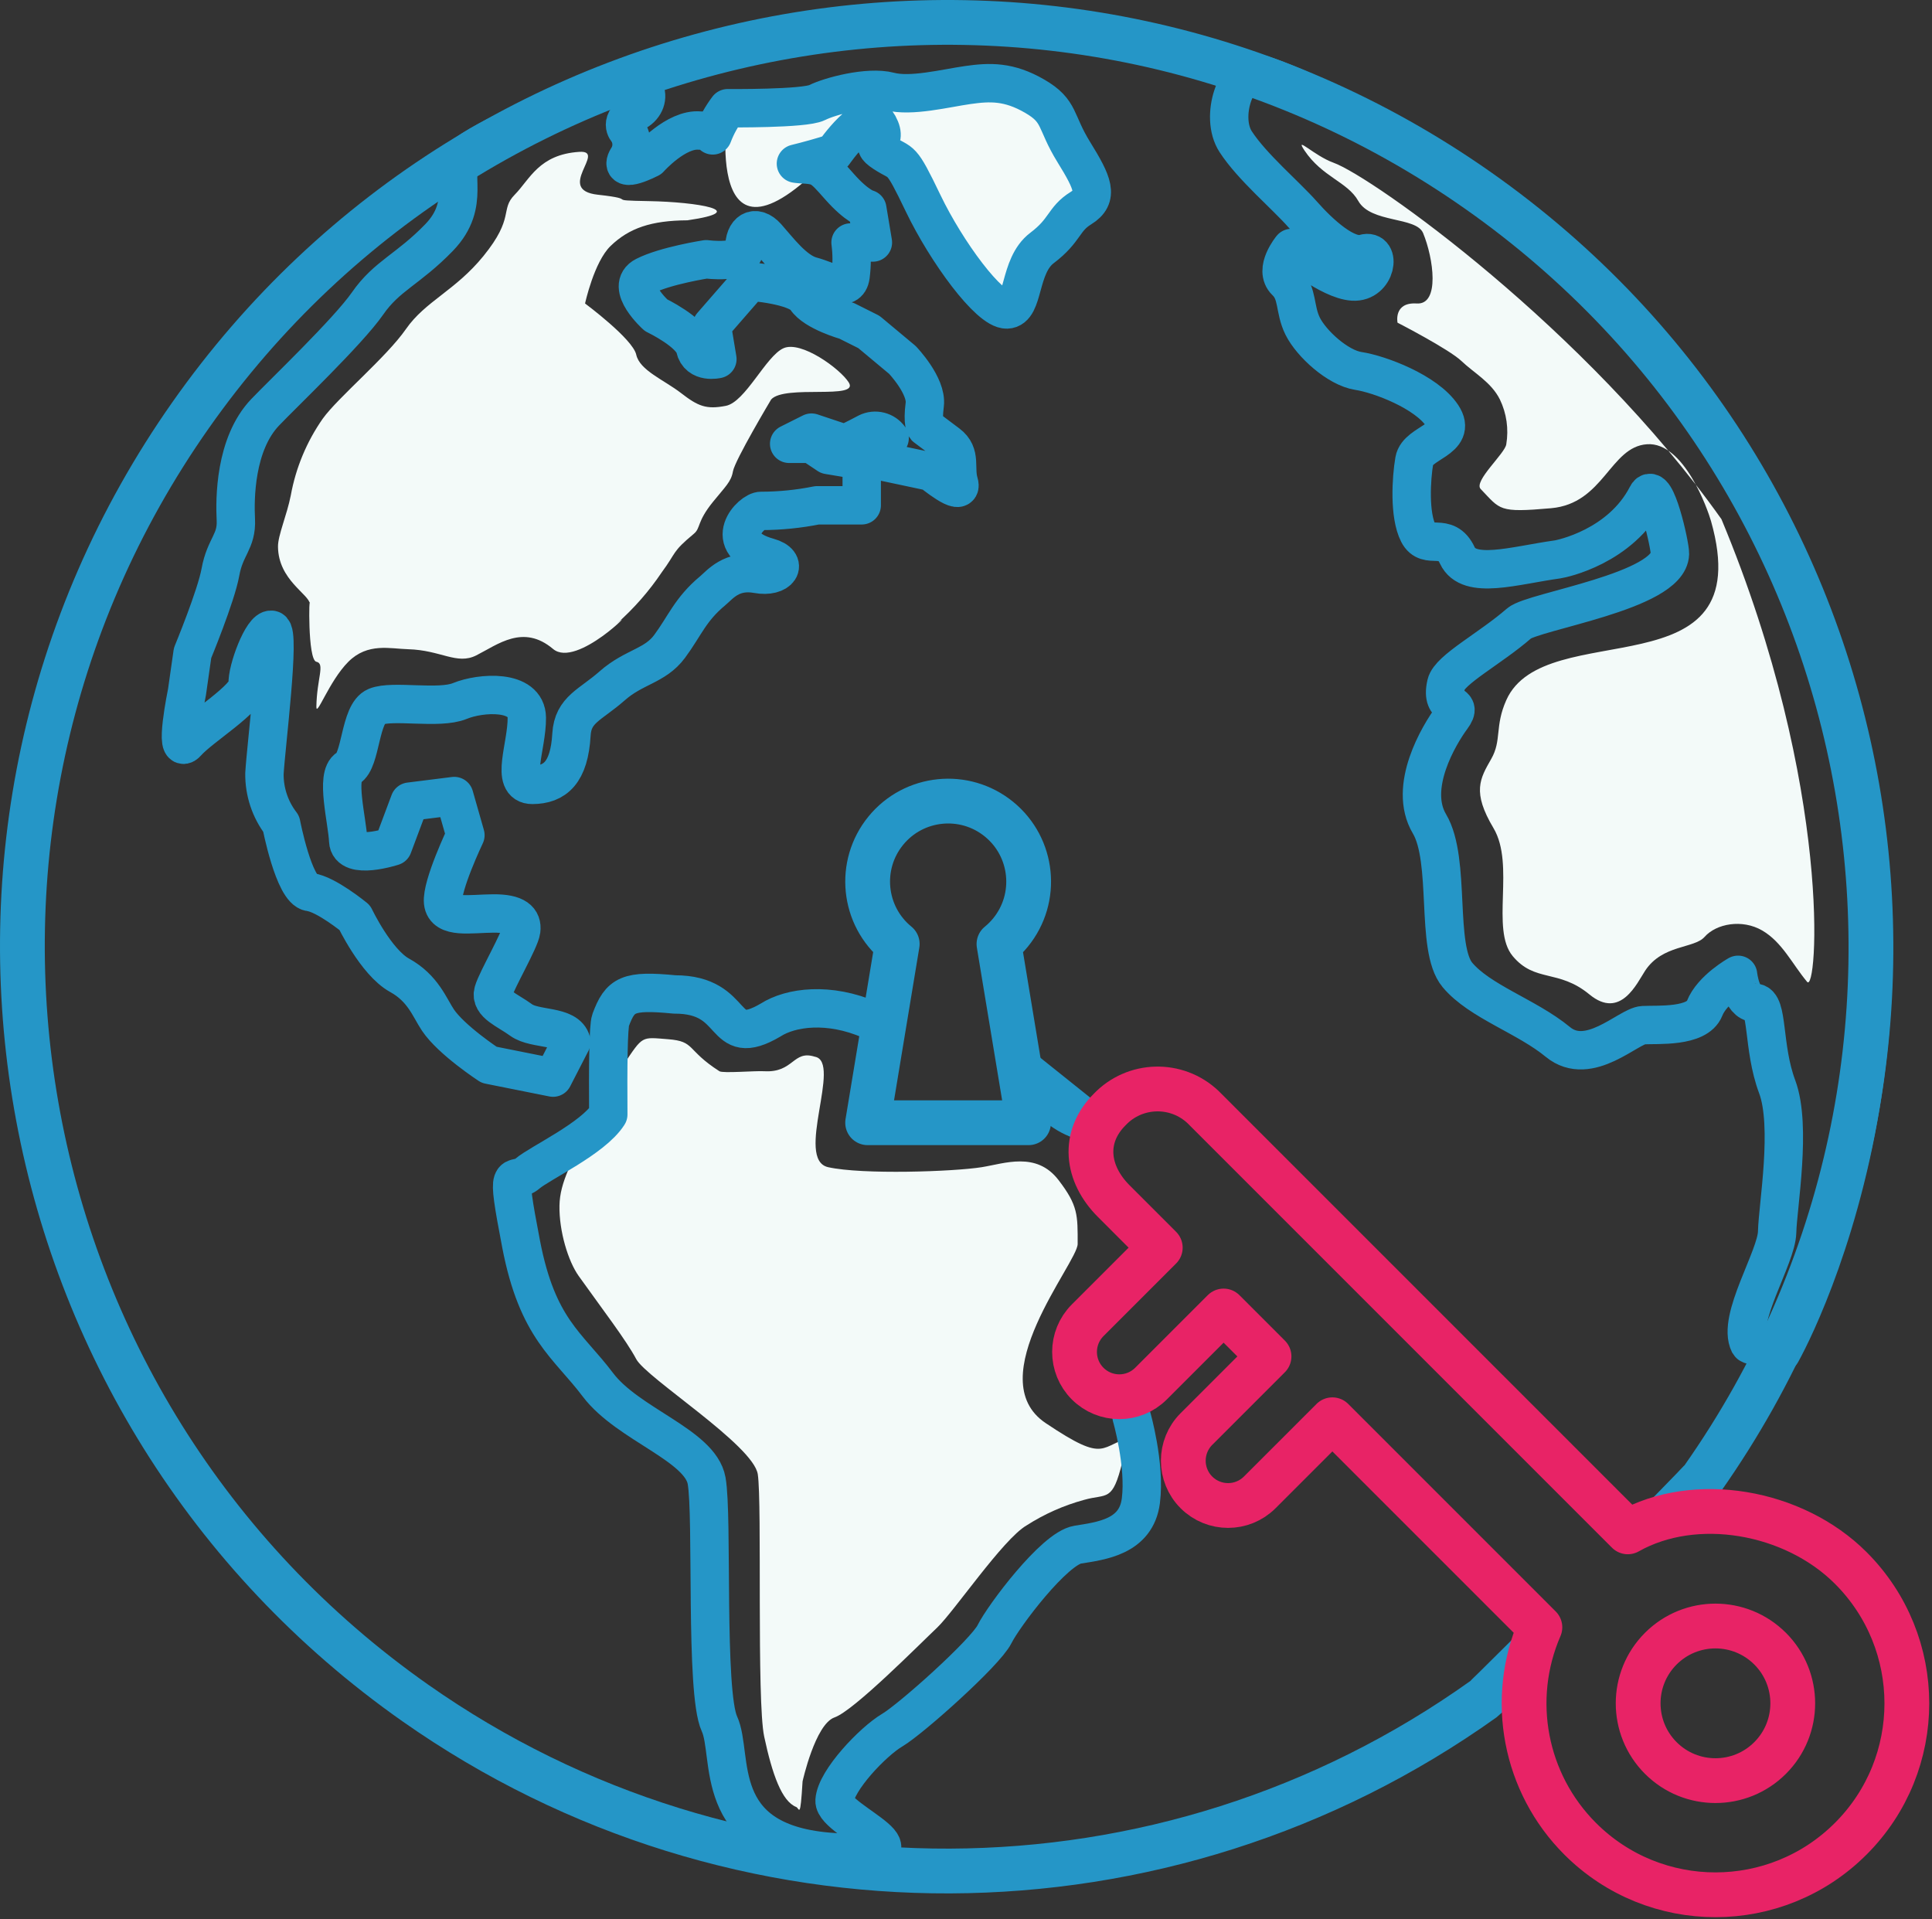 <?xml version="1.0" encoding="UTF-8" standalone="no"?>
<svg width="302px" height="300px" viewBox="0 0 302 300" version="1.1" xmlns="http://www.w3.org/2000/svg" xmlns:xlink="http://www.w3.org/1999/xlink">
    <rect x="0" y="0" width="302" height="300" fill="#333333" stroke="none"/>
    <!-- Generator: Sketch 40 (33762) - http://www.bohemiancoding.com/sketch -->
    <title>planet</title>
    <desc>Created with Sketch.</desc>
    <defs></defs>
    <g id="Page-1" stroke="none" stroke-width="1" fill="none" fill-rule="evenodd">
        <g id="planet" transform="translate(3, 3)">
            <path d="M109.454,164.436 C104.224,161.08 105.717,159.766 101.454,159.436 C97.191,159.106 97.564,158.806 94.454,163.436 C91.344,168.066 92.487,166.364 89.454,172.436 C86.421,178.508 84.519,181.746 84.454,185.436 C84.384,189.456 85.816,194.136 87.454,196.436 C91.134,201.598 94.899,206.499 96.454,209.436 C98.009,212.373 114.764,222.871 115.454,227.436 C116.144,232.001 115.264,262.868 116.454,268.436 C117.72,274.366 119.214,278.548 121.454,279.436 C121.954,279.636 122.087,281.541 122.454,275.436 C122.454,275.436 124.428,266.49 127.454,265.436 C130.48,264.382 140.804,253.936 143.454,251.436 C146.104,248.936 153.778,237.574 157.454,235.436 C160.233,233.653 163.268,232.304 166.454,231.436 C170.054,230.401 170.896,231.904 172.454,225.436 C174.012,218.968 175.034,221.294 174.454,221.436 C168.684,222.852 170.271,226.016 160.454,219.436 C150.098,212.493 165.454,194.356 165.454,191.436 C165.46,186.916 165.526,185.436 162.454,181.436 C158.992,176.93 153.997,178.872 150.454,179.436 C146.054,180.136 131.809,180.626 126.454,179.436 C121.167,178.26 128.691,162.916 124.364,162.166 C120.934,161.081 121.084,164.706 116.454,164.436 C114.991,164.351 110.004,164.788 109.454,164.436 L109.454,164.436 Z M127.334,20.906 C127.357,20.882 133.677,12.146 135.311,15.469 C136.921,18.742 135.551,19.532 138.454,21.436 C141.357,23.34 139.814,20.849 143.454,28.436 C147.094,36.023 150.617,42.45 153.384,42.374 C156.151,42.298 153.162,38.567 156.874,35.761 C160.586,32.955 160.174,32.248 162.982,30.518 C165.79,28.788 166.848,26.618 163.854,21.778 C160.86,16.938 161.807,15.394 157.747,13.04 C153.687,10.686 150.725,10.802 147.277,11.292 C143.829,11.782 139.397,12.172 136.061,11.292 C132.725,10.412 126.681,12.048 124.718,13.04 C122.755,14.032 110.758,13.914 110.758,13.914 C110.758,13.914 106.361,43.369 127.335,20.904 L127.334,20.906 Z M205.454,22.436 C202.426,21.346 199.294,18.096 200.9,20.506 C203.7,24.698 207.614,25.386 209.32,28.411 C211.297,31.911 218.378,30.831 219.454,33.436 C221.072,37.351 222.114,44.668 218.454,44.436 C214.794,44.204 215.454,47.436 215.454,47.436 C215.454,47.436 223.517,51.583 225.454,53.436 C227.391,55.289 230.107,56.73 231.454,59.436 C232.501,61.61 232.851,64.055 232.454,66.436 C232.284,67.862 227.288,72.223 228.454,73.436 C231.574,76.681 231.186,77.166 239.454,76.436 C247.722,75.706 248.654,66.836 254.454,66.436 C260.254,66.036 263.971,76.736 264.454,78.436 C272.18,105.691 238.454,92.981 232.454,106.436 C230.626,110.536 231.768,112.706 230.104,115.619 C228.334,118.719 227.084,120.781 230.454,126.436 C233.87,132.166 229.968,142.249 233.454,146.436 C236.94,150.623 240.584,148.424 245.454,152.436 C250.324,156.448 252.901,150.63 254.164,148.718 C256.874,144.612 261.812,145.292 263.454,143.436 C265.288,141.363 269.329,140.621 272.454,142.436 C275.579,144.251 277.16,147.688 279.454,150.436 C281.062,152.729 283.637,120.283 266.086,78.146 C244.934,48.361 211.496,24.613 205.454,22.436 L205.454,22.436 Z M111.568,70.686 C111.288,72.298 110.415,73.018 108.454,75.436 C105.872,78.621 106.567,79.511 105.454,80.436 C101.969,83.331 102.81,83.25 100.454,86.436 C98.47,89.389 96.118,92.077 93.454,94.436 C96.984,91.319 87.159,101.561 83.454,98.436 C78.778,94.492 74.81,97.744 71.454,99.436 C68.404,100.973 65.939,98.616 60.799,98.476 C57.999,98.402 54.475,97.416 51.454,100.436 C48.433,103.456 46.424,109.261 46.454,107.436 C46.524,103.072 47.854,100.711 46.454,100.436 C45.054,100.161 45.321,89.243 45.454,91.436 C45.354,89.876 40.501,87.69 40.454,82.436 C40.438,80.688 41.834,77.556 42.454,74.436 C43.236,70.122 44.941,66.028 47.454,62.436 C49.821,59.136 57.406,52.826 60.454,48.436 C63.484,44.072 68.162,42.436 72.566,37.022 C77.502,30.952 75.13,29.792 77.454,27.436 C79.822,25.036 81.242,21.141 87.554,20.736 C91.961,20.451 83.654,26.692 90.454,27.436 C97.344,28.192 91.054,28.308 98.454,28.436 C105.854,28.564 114.611,29.959 104.454,31.436 C98.8,31.468 95.336,32.656 92.454,35.436 C89.854,37.936 88.454,44.436 88.454,44.436 C88.454,44.436 95.917,49.976 96.454,52.436 C96.991,54.896 100.787,56.374 103.454,58.436 C106.121,60.498 107.394,61.03 110.454,60.436 C113.514,59.842 116.697,52.691 119.454,51.436 C122.211,50.181 128.339,54.646 129.677,56.783 C131.4,59.537 119.687,57.071 117.547,59.433 C117.547,59.436 111.874,68.926 111.567,70.686 L111.568,70.686 Z" id="Fill-3" fill="#F3FAF9"></path>
            <path d="M157.454,164.436 C157.454,164.436 161.466,171.578 167.454,172.436 L157.454,164.436 Z M83.454,165.436 L73.454,163.436 C73.454,163.436 67.554,159.576 65.454,156.436 C64.146,154.484 63.144,151.469 59.454,149.436 C55.764,147.403 52.454,140.436 52.454,140.436 C52.454,140.436 47.967,136.752 45.454,136.436 C42.941,136.12 40.954,125.773 40.954,125.773 C39.225,123.519 38.303,120.749 38.336,117.908 C38.586,113.551 40.858,95.708 39.454,95.436 C38.05,95.164 35.584,101.736 35.718,103.926 C35.852,106.116 28.354,110.618 26.228,113.043 C24.102,115.468 26.228,105.178 26.228,105.178 L27.101,99.061 C27.101,99.061 30.784,90.164 31.454,86.436 C32.179,82.401 34.04,81.682 33.864,78.206 C33.704,75.052 33.697,66.412 38.454,61.436 C41.254,58.503 51.406,48.826 54.454,44.436 C57.484,40.072 60.784,39.136 65.637,34.126 C70.831,28.76 67.179,23.926 69.454,21.436 C71.729,18.946 86.54,12.674 92.454,10.436 C98.384,8.192 99.278,12.882 96.454,14.436 C93.63,15.99 95.054,17.41 95.054,17.41 C95.945,18.73 95.945,20.46 95.054,21.78 C93.592,24.334 98.544,21.78 98.544,21.78 C98.544,21.78 102.728,17.05 106.397,17.41 C107.141,17.393 107.863,17.662 108.414,18.163 C108.989,16.641 109.779,15.21 110.76,13.913 C110.76,13.913 122.76,14.033 124.72,13.04 C126.68,12.047 132.727,10.412 136.064,11.292 C139.401,12.172 144.83,10.782 148.279,10.292 C151.728,9.802 154.689,9.687 158.749,12.04 C162.809,14.393 161.864,15.94 164.857,20.78 C167.85,25.62 168.793,27.788 165.985,29.518 C163.177,31.248 163.592,32.956 159.879,35.761 C156.166,38.566 157.156,45.299 154.389,45.374 C151.622,45.449 144.942,36.358 141.301,28.774 C137.66,21.19 138.096,22.814 135.193,20.909 C132.29,19.004 136.069,19.741 134.321,16.539 C132.573,13.337 127.341,20.909 127.341,20.909 C125.385,21.531 123.408,22.088 121.414,22.577 C121.639,22.607 121.858,22.647 122.104,22.657 C125.258,22.825 125.404,22.975 128.214,26.157 C131.024,29.339 132.574,29.657 132.574,29.657 L133.447,34.903 L129.954,34.903 C130.183,36.643 130.183,38.406 129.954,40.146 C129.566,42.871 126.544,40.862 123.846,40.146 C121.148,39.43 118.704,36.09 116.866,34.028 C115.028,31.966 113.278,33.192 113.376,35.776 C113.474,38.36 107.396,37.524 107.396,37.524 C107.396,37.524 101.013,38.507 97.796,40.146 C94.579,41.785 99.54,46.263 99.54,46.263 C99.54,46.263 105.11,48.923 105.648,51.381 C106.186,53.839 109.138,53.128 109.138,53.128 L108.266,47.885 L114.246,41.019 C114.246,41.019 121.596,41.527 122.971,43.641 C124.346,45.755 129.334,47.141 129.334,47.141 L132.824,48.889 L138.06,53.259 C138.06,53.259 141.928,57.296 141.55,60.249 C141.172,63.202 141.677,63.749 141.677,63.749 C141.677,63.749 142.987,64.729 145.167,66.372 C147.347,68.015 146.184,70.045 146.912,72.489 C147.64,74.933 142.55,70.742 142.55,70.742 L134.315,68.994 L136.062,65.494 C135.273,64.383 133.792,64.012 132.572,64.619 C130.52,65.719 129.082,66.367 129.082,66.367 L123.846,64.62 L120.356,66.368 L123.846,66.368 L126.464,68.118 L131.7,68.991 L131.7,75.981 L124.72,75.981 C121.847,76.559 118.924,76.852 115.994,76.856 C114.504,76.766 109.387,81.95 117.122,84.099 C120.366,84.999 118.808,87.353 115.377,86.722 C111.345,85.98 109.511,88.422 108.397,89.344 C104.912,92.239 104.034,94.838 101.677,98.024 C99.39,101.124 96.105,101.186 92.691,104.2 C89.277,107.214 86.559,107.877 86.329,111.814 C85.982,117.768 83.763,119.662 80.222,119.679 C76.681,119.696 79.39,113.654 79.349,109.191 C79.308,104.728 72.129,105.227 68.879,106.569 C65.629,107.911 58.379,106.374 55.791,107.443 C53.203,108.512 53.471,115.913 51.428,117.055 C49.385,118.197 51.298,125.305 51.428,128.415 C51.558,131.525 58.408,129.29 58.408,129.29 L61.026,122.3 L68.006,121.425 L69.751,127.542 C69.751,127.542 65.981,135.449 66.261,138.028 C66.541,140.607 70.529,139.802 74.114,139.778 C77.699,139.754 78.671,140.828 78.477,142.398 C78.283,143.968 74.661,150.128 74.113,152.011 C73.565,153.894 76.277,154.841 78.457,156.431 C80.637,158.021 85.63,157.157 86.329,159.851 L83.454,165.436 Z M275.454,208.436 C275.332,208.166 270.622,207.42 270.432,207.046 C268.455,203.159 274.709,193.546 274.794,189.568 C274.879,185.59 277.111,173.03 274.794,166.848 C272.477,160.666 273.444,153.72 271.304,153.738 C269.164,153.756 268.687,149.368 268.687,149.368 C268.687,149.368 264.624,151.636 263.454,154.612 C262.284,157.588 256.144,157.122 253.854,157.234 C251.564,157.346 245.379,163.868 240.51,159.854 C235.641,155.84 228.29,153.554 224.805,149.369 C221.32,145.184 223.855,131.505 220.445,125.769 C217.035,120.033 221.945,111.862 223.935,109.169 C225.925,106.476 222.05,108.299 223.062,103.926 C223.582,101.672 229.98,98.346 234.456,94.436 C236.626,92.536 257.879,89.446 258.036,83.56 C258.071,82.223 255.744,71.927 254.456,74.436 C250.346,82.448 241.134,84.342 240.456,84.436 C233.701,85.376 226.596,87.674 224.806,83.826 C223.016,79.978 220.134,83.121 218.7,80.326 C217.266,77.531 217.588,71.818 218.082,68.966 C218.576,66.114 224.927,65.729 222.445,61.974 C219.963,58.219 212.602,55.474 209.355,54.984 C206.108,54.494 201.975,50.698 200.631,47.992 C199.287,45.286 199.951,42.854 198.013,41.002 C196.075,39.15 198.885,35.757 198.885,35.757 C198.885,35.757 204.823,40.771 208.485,41.003 C212.147,41.235 212.932,35.835 210.23,36.633 C207.528,37.431 203.293,33.533 200.63,30.516 C197.967,27.499 192.73,23.108 190.16,19.156 C187.59,15.204 190.327,7.676 193.455,8.436 C201.295,10.336 250.03,32.426 273.208,77.881 C307.024,144.201 279.467,201.196 275.454,208.436 L275.454,208.436 Z" id="Stroke-7" stroke="#2596C7" stroke-width="6" stroke-linecap="round" stroke-linejoin="round"></path>
            <path d="M133.041,156.436 C126.569,153.604 120.582,154.428 117.454,156.436 C109.414,161.148 112.604,152.416 102.454,152.436 C95.106,151.726 93.954,152.426 92.454,156.436 C92.091,157.405 92.03,163.922 92.083,171.193 C89.684,174.966 81.414,178.758 79.454,180.436 C77.19,182.374 75.896,178.136 78.454,191.436 C81.012,204.736 85.764,207.219 90.454,213.436 C95.144,219.653 106.454,222.866 107.454,228.436 C108.454,234.006 107.182,261.52 109.454,266.436 C111.726,271.352 107.977,284.868 126.454,286.436 C144.931,288.004 127.254,281.594 127.454,278.436 C127.654,275.278 133.478,269.192 136.454,267.436 C139.43,265.68 151.037,255.291 152.454,252.436 C153.871,249.581 161.804,239.026 165.454,238.436 C169.104,237.846 174.616,237.244 175.334,231.576 C176.052,225.908 173.878,218.402 173.878,218.402" id="Combined-Shape" stroke="#2596C7" stroke-width="6" stroke-linecap="round" stroke-linejoin="round"></path>
            <path d="M153.154,144.556 L157.777,172.488 L132.624,172.488 L137.249,144.543 C131.867,140.146 131.068,132.219 135.464,126.836 C139.861,121.454 147.789,120.655 153.171,125.052 C158.554,129.448 159.352,137.376 154.956,142.758 C154.417,143.417 153.814,144.02 153.154,144.557 L153.154,144.556 L153.154,144.556 Z" id="Stroke-9" stroke="#2596C7" stroke-width="7" stroke-linecap="round" stroke-linejoin="round"></path>
            <path d="M257.98,233.461 C260.953,230.428 262.98,228.327 263.187,228.031 C309.055,162.747 293.315,72.64 228.031,26.771 C162.746,-19.097 72.639,-3.357 26.771,61.928 C-19.097,127.212 -3.357,217.319 61.927,263.187 C112.075,298.421 178.996,298.178 228.887,262.581 C229.155,262.389 231.297,260.287 235.581,256.013" id="Stroke-11" stroke="#2596C7" stroke-width="7" stroke-linecap="round" stroke-linejoin="round"></path>
            <path d="M273.694,254.692 C268.975,249.973 261.325,249.973 256.606,254.692 C251.887,259.411 251.887,267.061 256.606,271.78 C261.325,276.499 268.975,276.499 273.694,271.78 C278.413,267.062 278.414,259.411 273.696,254.692 L273.694,254.69 L273.694,254.692 L273.694,254.692 Z M286.307,284.392 C274.632,296.078 255.694,296.087 244.008,284.411 C235.319,275.73 232.82,262.62 237.707,251.352 L205.269,218.914 L193.917,230.264 C191.183,232.998 186.751,232.998 184.017,230.264 C181.283,227.53 181.283,223.098 184.017,220.364 L195.367,209.014 L188.267,201.914 L176.917,213.264 C174.183,215.998 169.751,215.998 167.017,213.264 C164.283,210.53 164.283,206.098 167.017,203.364 L178.367,192.014 L171.099,184.744 C166.799,180.444 166.152,174.731 170.449,170.434 C174.38,166.292 180.925,166.121 185.067,170.052 C185.198,170.176 185.325,170.303 185.449,170.434 L251.449,236.434 C261.985,230.484 277.366,233.142 286.301,242.077 C297.988,253.759 297.993,272.703 286.311,284.39 C286.31,284.392 286.308,284.393 286.307,284.394 L286.307,284.392 L286.307,284.392 Z" id="Stroke-13" stroke="#E82366" stroke-width="7" stroke-linecap="round" stroke-linejoin="round"></path>
        </g>
    </g>
</svg>